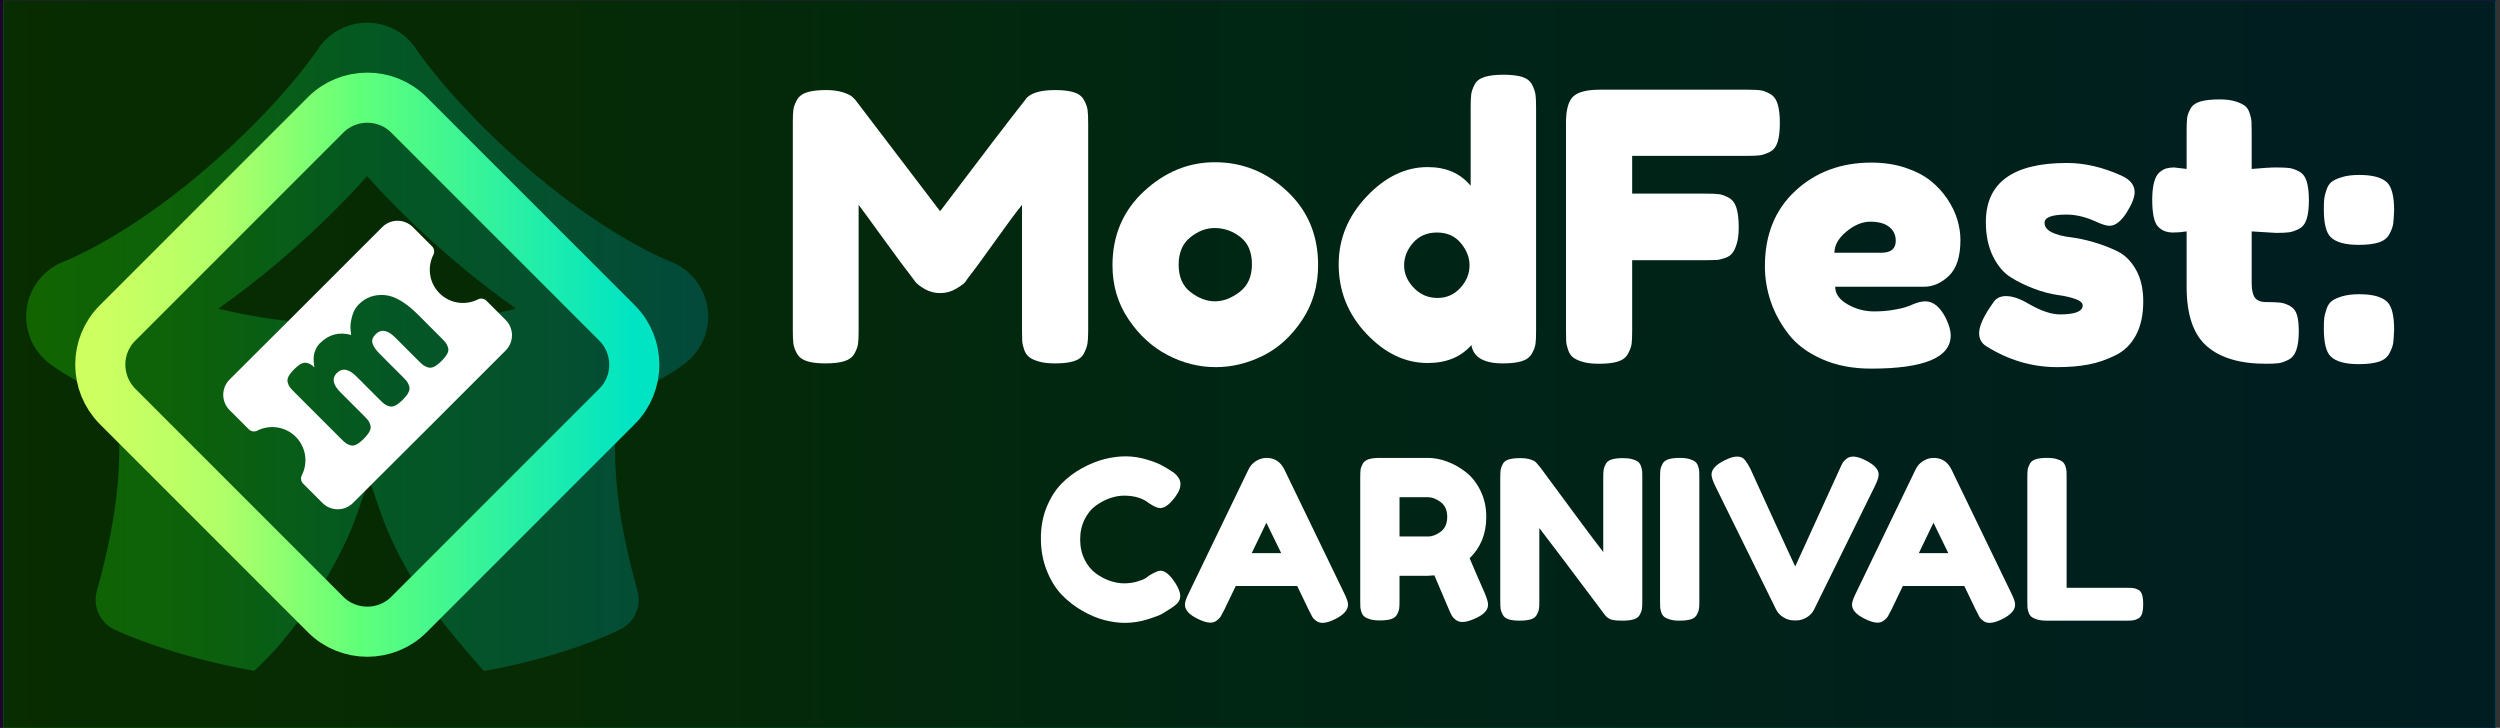 <?xml version="1.0" encoding="UTF-8" standalone="no"?>
<!DOCTYPE svg PUBLIC "-//W3C//DTD SVG 1.1//EN" "http://www.w3.org/Graphics/SVG/1.1/DTD/svg11.dtd">
<svg width="100%" height="100%" viewBox="0 0 687 200" version="1.1" xmlns="http://www.w3.org/2000/svg" xmlns:xlink="http://www.w3.org/1999/xlink" xml:space="preserve" xmlns:serif="http://www.serif.com/" style="fill-rule:evenodd;clip-rule:evenodd;stroke-miterlimit:10;">
    <rect x="0" y="0" width="687" height="200" fill="#333333" stroke="none"/>
    <g transform="matrix(1,0,0,1,-2400,-1680)">
        <g id="carnival-wordmark-full" serif:id="carnival/wordmark-full" transform="matrix(0.722,0,0,1,2400,1680)">
            <rect x="0" y="0" width="949.973" height="200" style="fill:rgb(30,5,48);"/>
            <clipPath id="_clip1">
                <rect x="0" y="0" width="949.973" height="200"/>
            </clipPath>
            <g clip-path="url(#_clip1)">
                <g transform="matrix(4.744,0,0,1,1.272,0.22)">
                    <rect x="0" y="0" width="200" height="200" style="fill:url(#_Linear2);"/>
                </g>
                <g id="Layer6" transform="matrix(4.744,0,0,1,1.035,0.22)">
                    <rect x="0.05" y="0" width="199.95" height="200" style="fill-opacity:0.77;"/>
                </g>
                <g id="Icon" transform="matrix(1.385,0,0,1,-58.875,-42.524)">
                    <rect x="42.524" y="42.524" width="200" height="200" style="fill:none;"/>
                    <clipPath id="_clip3">
                        <rect x="42.524" y="42.524" width="200" height="200"/>
                    </clipPath>
                    <g clip-path="url(#_clip3)">
                        <g transform="matrix(1,0,0,1,43.343,42.744)">
                            <clipPath id="_clip4">
                                <rect x="0.05" y="0" width="200" height="200"/>
                            </clipPath>
                            <g clip-path="url(#_clip4)">
                                <g id="Layer3" transform="matrix(1.167,0,0,1.056,-16.892,-20.868)">
                                    <g opacity="0.37">
                                        <g transform="matrix(0.886,0,0,1,11.601,1.924)">
                                            <path d="M33.32,121.595C21.206,116.723 15.466,112.138 15.466,112.138C10.955,108.719 8.697,103.172 9.569,97.654C10.441,92.135 14.305,87.515 19.66,85.591C19.66,85.591 35.211,79.766 55.959,62.581C77.139,45.039 86.81,30.585 86.81,30.585C91.489,23.458 101.198,21.391 108.478,25.972C110.453,27.214 112.047,28.819 113.229,30.641C114.053,31.841 123.829,45.8 144.091,62.581C164.839,79.766 180.39,85.591 180.39,85.591C185.742,87.514 189.606,92.131 190.48,97.646C191.354,103.161 189.102,108.707 184.597,112.128C184.597,112.128 176.984,118.224 160.766,123.83C162.888,123.119 164.871,122.397 166.718,121.678C164.367,139.214 167.357,155.44 171.84,171.294C172.017,171.879 172.127,172.473 172.174,173.066C172.288,174.503 172.026,175.912 171.454,177.182C170.884,178.452 169.999,179.593 168.839,180.48C168.347,180.858 167.809,181.187 167.231,181.458C165.545,182.277 152.103,188.585 131.061,192.246L130.661,191.809C130.661,191.809 117.883,177.865 112.829,169.654C108.824,163.148 105.595,156.622 103.7,151.264L100.546,142.351L97.392,151.264C95.497,156.622 92.269,163.148 88.264,169.654C83.268,177.769 77.064,185.859 70.668,191.575L69.975,192.194C47.285,188.288 32.83,181.462 32.83,181.462C28.999,179.667 27.034,175.44 28.17,171.434C32.682,155.51 35.698,139.214 33.32,121.595ZM115.738,101.696C125.055,100.939 132.993,99.558 139.608,97.953C134.728,94.601 129.426,90.649 123.835,86.018C113.758,77.672 105.872,69.87 100.016,63.483C94.169,69.872 86.29,77.673 76.215,86.018C70.628,90.646 65.328,94.596 60.451,97.946C69.558,100.156 81.168,101.942 95.422,102.264C95.452,101.595 95.603,100.761 95.874,99.763C96.204,98.548 96.785,97.533 97.617,96.718C99.466,94.908 101.733,94.096 104.419,94.281C107.105,94.467 110.108,96.184 113.427,99.434L115.738,101.696Z" style="fill:url(#_Linear5);"/>
                                        </g>
                                    </g>
                                </g>
                                <g transform="matrix(1,0,0,1,0.05,0)">
                                    <g transform="matrix(1,0,0,1,7.10543e-14,-0.05)">
                                        <path d="M31.4,88.6L88.6,31.4C94.9,25.1 105.2,25.1 111.5,31.4L168.7,88.6C175,94.9 175,105.2 168.7,111.5L111.5,168.7C105.2,175 94.9,175 88.6,168.7L31.4,111.5C25.1,105.1 25.1,94.9 31.4,88.6Z" style="fill:none;fill-rule:nonzero;stroke:url(#_Linear6);stroke-width:13.77px;"/>
                                    </g>
                                    <g transform="matrix(0.866,0.866,-0.535,0.535,-334.108,-463.708)">
                                        <path d="M556.676,121.072L556.676,81.883C556.676,79.804 557.186,77.811 558.094,76.341C559.003,74.872 560.235,74.046 561.52,74.046L567.631,74.046C568.335,74.046 568.958,74.779 569.176,75.861C570.146,80.686 572.95,84.178 576.255,84.178C579.56,84.178 582.365,80.686 583.335,75.861C583.552,74.779 584.176,74.046 584.879,74.046L590.99,74.046C592.275,74.046 593.507,74.872 594.416,76.341C595.324,77.811 595.835,79.804 595.835,81.883L595.835,121.072L595.834,121.076L595.799,160.273C595.795,164.597 593.627,168.098 590.954,168.098L584.839,168.098C584.135,168.098 583.511,167.366 583.294,166.283C582.324,161.458 579.519,157.966 576.214,157.966C572.91,157.966 570.105,161.458 569.135,166.283C568.917,167.366 568.294,168.098 567.59,168.098L561.484,168.098C560.198,168.098 558.965,167.271 558.056,165.799C557.147,164.327 556.638,162.33 556.64,160.25L556.676,121.072ZM565.209,107.792C565.209,109.4 565.481,110.963 566.026,112.482C566.57,114 567.073,115.106 567.534,115.798C567.994,116.49 568.434,117.082 568.853,117.574C566.424,119.807 565.209,123.201 565.209,127.757C565.209,128.65 565.314,129.532 565.523,130.403C565.733,131.274 565.97,131.977 566.235,132.513C566.5,133.049 566.808,133.563 567.157,134.054C567.506,134.546 567.743,134.858 567.869,134.992L568.183,135.327C567.233,135.327 566.507,135.707 566.005,136.466C565.502,137.225 565.251,138.699 565.251,140.888C565.251,142.317 565.335,143.456 565.502,144.305C565.67,145.153 565.956,145.756 566.361,146.113C566.766,146.471 567.129,146.683 567.45,146.75C567.771,146.817 568.253,146.85 568.895,146.85L583.639,146.85C584.309,146.85 584.798,146.817 585.105,146.75C585.412,146.683 585.775,146.482 586.194,146.147C586.613,145.812 586.906,145.22 587.074,144.372C587.241,143.523 587.325,142.406 587.325,141.022C587.325,139.593 587.241,138.454 587.074,137.605C586.906,136.756 586.62,136.153 586.215,135.796C585.81,135.439 585.447,135.227 585.126,135.16C584.805,135.093 584.323,135.059 583.681,135.059L576.267,135.059C573.838,135.059 572.623,133.719 572.623,131.04C572.623,128.27 573.838,126.886 576.267,126.886L583.597,126.886C584.24,126.886 584.721,126.852 585.042,126.785C585.364,126.718 585.734,126.517 586.152,126.182C586.571,125.847 586.871,125.256 587.053,124.407C587.234,123.558 587.325,122.442 587.325,121.057C587.325,119.628 587.241,118.489 587.074,117.64C586.906,116.792 586.613,116.189 586.194,115.832C585.775,115.474 585.412,115.262 585.105,115.195C584.798,115.128 584.309,115.095 583.639,115.095L576.309,115.095C575.136,115.095 574.229,114.816 573.586,114.257C572.944,113.699 572.623,112.638 572.623,111.075C572.623,108.306 573.838,106.921 576.267,106.921L583.597,106.921C584.24,106.921 584.721,106.888 585.042,106.821C585.364,106.754 585.734,106.553 586.152,106.218C586.571,105.883 586.871,105.291 587.053,104.442C587.234,103.594 587.325,102.477 587.325,101.093C587.325,99.663 587.241,98.525 587.074,97.676C586.906,96.827 586.613,96.236 586.194,95.901C585.775,95.566 585.405,95.365 585.084,95.298C584.763,95.231 584.281,95.197 583.639,95.197L576.309,95.197C572.344,95.197 569.502,96.403 567.785,98.815C566.068,101.227 565.209,104.219 565.209,107.792Z" style="fill:white;"/>
                                    </g>
                                </g>
                            </g>
                        </g>
                    </g>
                </g>
                <g transform="matrix(2.864,0,0,2.068,126.557,-147.642)">
                    <path d="M96.052,83.361C97.078,83.361 97.907,83.461 98.536,83.659C99.165,83.858 99.612,84.206 99.877,84.703C100.142,85.2 100.3,85.647 100.349,86.044C100.399,86.442 100.424,87.021 100.424,87.783L100.424,115.359C100.424,116.121 100.391,116.692 100.325,117.073C100.258,117.454 100.101,117.885 99.853,118.365C99.604,118.845 99.165,119.185 98.536,119.384C97.907,119.582 97.062,119.682 96.002,119.682C95.141,119.682 94.429,119.599 93.865,119.433C93.302,119.268 92.872,119.069 92.574,118.837C92.275,118.605 92.052,118.266 91.903,117.818C91.754,117.371 91.671,116.99 91.654,116.676C91.638,116.361 91.63,115.889 91.63,115.26L91.63,98.615C90.801,99.642 89.592,101.273 88.002,103.509C86.413,105.745 85.237,107.343 84.475,108.304C84.375,108.469 84.243,108.66 84.077,108.875C83.912,109.09 83.506,109.388 82.86,109.769C82.214,110.15 81.51,110.341 80.748,110.341C80.02,110.341 79.349,110.167 78.736,109.819C78.123,109.471 77.684,109.132 77.419,108.8L77.022,108.254C76.359,107.426 75.051,105.662 73.097,102.962C71.142,100.263 70.082,98.814 69.917,98.615L69.917,115.359C69.917,116.121 69.892,116.692 69.842,117.073C69.793,117.454 69.635,117.885 69.37,118.365C69.105,118.845 68.658,119.185 68.029,119.384C67.399,119.582 66.555,119.682 65.495,119.682C64.468,119.682 63.648,119.582 63.035,119.384C62.422,119.185 61.984,118.845 61.719,118.365C61.454,117.885 61.296,117.446 61.247,117.048C61.197,116.651 61.172,116.055 61.172,115.26L61.172,87.684C61.172,86.922 61.197,86.351 61.247,85.97C61.296,85.589 61.454,85.158 61.719,84.678C61.984,84.198 62.431,83.858 63.06,83.659C63.689,83.461 64.534,83.361 65.594,83.361C66.488,83.361 67.259,83.469 67.904,83.684C68.55,83.9 68.973,84.123 69.171,84.355L69.47,84.653L80.748,99.46C86.379,92.007 90.139,87.088 92.027,84.703C92.59,83.808 93.932,83.361 96.052,83.361Z" style="fill:white;fill-rule:nonzero;"/>
                    <path d="M117.268,92.951C120.911,92.951 124.108,94.234 126.857,96.801C129.606,99.368 130.981,102.639 130.981,106.614C130.981,109.364 130.269,111.806 128.844,113.943C127.42,116.079 125.689,117.653 123.652,118.663C121.615,119.673 119.52,120.179 117.367,120.179C115.148,120.179 113.011,119.64 110.957,118.564C108.904,117.487 107.173,115.897 105.765,113.794C104.357,111.691 103.654,109.314 103.654,106.664C103.654,102.689 105.045,99.41 107.827,96.826C110.61,94.242 113.756,92.951 117.268,92.951ZM114.038,110.217C115.098,111.028 116.174,111.434 117.268,111.434C118.361,111.434 119.454,111.02 120.547,110.192C121.64,109.364 122.186,108.138 122.186,106.515C122.186,104.892 121.673,103.683 120.646,102.888C119.619,102.093 118.477,101.695 117.218,101.695C116.092,101.695 115.015,102.109 113.988,102.938C112.961,103.766 112.448,104.975 112.448,106.565C112.448,108.188 112.978,109.405 114.038,110.217Z" style="fill:white;fill-rule:nonzero;"/>
                    <path d="M155.625,81.324C156.652,81.324 157.48,81.423 158.109,81.622C158.739,81.821 159.178,82.169 159.426,82.666C159.675,83.163 159.824,83.601 159.873,83.982C159.923,84.363 159.948,84.935 159.948,85.696L159.948,115.359C159.948,116.121 159.923,116.692 159.873,117.073C159.824,117.454 159.666,117.885 159.401,118.365C159.136,118.845 158.689,119.185 158.06,119.384C157.43,119.582 156.586,119.682 155.526,119.682C153.008,119.682 151.617,118.87 151.352,117.247C149.961,118.837 148.023,119.632 145.539,119.632C142.558,119.632 139.842,118.332 137.39,115.732C134.939,113.131 133.714,110.059 133.714,106.515C133.714,103.136 134.947,100.139 137.415,97.522C139.883,94.905 142.591,93.597 145.539,93.597C147.99,93.597 149.895,94.425 151.253,96.081L151.253,85.647C151.253,84.885 151.278,84.314 151.327,83.933C151.377,83.552 151.526,83.121 151.774,82.641C152.023,82.161 152.462,81.821 153.091,81.622C153.72,81.423 154.565,81.324 155.625,81.324ZM143.7,109.645C144.562,110.539 145.605,110.987 146.831,110.987C148.056,110.987 149.075,110.539 149.886,109.645C150.698,108.751 151.104,107.757 151.104,106.664C151.104,105.604 150.714,104.61 149.936,103.683C149.158,102.755 148.106,102.292 146.781,102.292C145.456,102.292 144.396,102.747 143.601,103.658C142.806,104.569 142.409,105.571 142.409,106.664C142.409,107.757 142.839,108.751 143.7,109.645Z" style="fill:white;fill-rule:nonzero;"/>
                    <path d="M188.02,83.312C188.782,83.312 189.354,83.336 189.735,83.386C190.115,83.436 190.546,83.593 191.026,83.858C191.507,84.123 191.846,84.57 192.045,85.2C192.244,85.829 192.343,86.674 192.343,87.734C192.343,88.794 192.244,89.638 192.045,90.268C191.846,90.897 191.498,91.336 191.002,91.584C190.505,91.833 190.066,91.982 189.685,92.031C189.304,92.081 188.716,92.106 187.921,92.106L172.717,92.106L172.717,97.124L182.505,97.124C183.3,97.124 183.888,97.149 184.269,97.199C184.65,97.248 185.081,97.406 185.561,97.671C186.041,97.936 186.381,98.391 186.58,99.037C186.778,99.683 186.878,100.536 186.878,101.596C186.878,102.457 186.795,103.169 186.629,103.733C186.464,104.296 186.265,104.726 186.033,105.024C185.801,105.322 185.462,105.546 185.014,105.695C184.567,105.844 184.186,105.927 183.872,105.944C183.557,105.96 183.085,105.968 182.456,105.968L172.717,105.968L172.717,115.359C172.717,116.154 172.692,116.734 172.643,117.098C172.593,117.462 172.436,117.893 172.171,118.39C171.906,118.887 171.458,119.235 170.829,119.433C170.2,119.632 169.355,119.731 168.295,119.731C167.434,119.731 166.722,119.649 166.159,119.483C165.595,119.317 165.165,119.119 164.867,118.887C164.569,118.655 164.345,118.315 164.196,117.868C164.047,117.421 163.964,117.04 163.948,116.725C163.931,116.411 163.923,115.939 163.923,115.309L163.923,87.684C163.923,85.995 164.237,84.844 164.867,84.231C165.496,83.618 166.689,83.312 168.444,83.312L188.02,83.312Z" style="fill:white;fill-rule:nonzero;"/>
                    <path d="M216.341,103.285C216.341,105.472 215.836,107.053 214.826,108.03C213.816,109.008 212.698,109.496 211.472,109.496L199.697,109.496C199.697,110.424 200.243,111.202 201.336,111.831C202.429,112.461 203.605,112.775 204.864,112.775C205.758,112.775 206.603,112.709 207.398,112.577C208.193,112.444 208.773,112.312 209.137,112.179L209.683,111.98C210.478,111.616 211.141,111.434 211.671,111.434C212.731,111.434 213.642,112.179 214.404,113.67C214.834,114.564 215.05,115.326 215.05,115.955C215.05,118.903 211.522,120.377 204.466,120.377C202.015,120.377 199.837,119.955 197.933,119.11C196.028,118.266 194.546,117.156 193.486,115.781C192.426,114.407 191.639,112.958 191.126,111.434C190.612,109.91 190.356,108.353 190.356,106.763C190.356,102.59 191.705,99.252 194.405,96.752C197.105,94.251 200.475,93 204.516,93C206.139,93 207.63,93.224 208.988,93.671C210.346,94.118 211.472,94.698 212.367,95.41C213.261,96.122 214.014,96.942 214.627,97.87C215.24,98.797 215.679,99.716 215.944,100.627C216.209,101.538 216.341,102.424 216.341,103.285ZM205.858,104.975C207.116,104.975 207.746,104.445 207.746,103.385C207.746,102.623 207.456,102.01 206.876,101.546C206.297,101.083 205.46,100.851 204.367,100.851C203.307,100.851 202.247,101.29 201.187,102.167C200.127,103.045 199.597,103.981 199.597,104.975L205.858,104.975Z" style="fill:white;fill-rule:nonzero;"/>
                    <path d="M229.21,120.179C225.865,120.179 222.718,119.251 219.77,117.396C219.14,116.999 218.826,116.419 218.826,115.657C218.826,114.697 219.455,113.338 220.714,111.583C221.078,111.02 221.641,110.738 222.403,110.738C223.264,110.738 224.275,111.086 225.434,111.782C227.057,112.709 228.432,113.173 229.558,113.173C231.578,113.173 232.589,112.775 232.589,111.98C232.589,111.649 232.274,111.368 231.645,111.136C231.015,110.904 230.22,110.722 229.26,110.589C228.299,110.457 227.264,110.183 226.154,109.769C225.045,109.355 224.01,108.85 223.049,108.254C222.088,107.658 221.293,106.722 220.664,105.447C220.035,104.171 219.72,102.656 219.72,100.9C219.72,95.667 223.314,93.05 230.502,93.05C232.854,93.05 235.272,93.613 237.756,94.739C238.915,95.269 239.495,95.998 239.495,96.926C239.495,97.588 239.147,98.482 238.452,99.609C237.69,100.801 236.928,101.397 236.166,101.397C235.769,101.397 235.206,101.232 234.477,100.9C233.052,100.238 231.711,99.907 230.452,99.907C228.498,99.907 227.521,100.271 227.521,101C227.521,101.53 227.844,101.952 228.49,102.267C229.136,102.581 229.947,102.797 230.924,102.913C231.901,103.029 232.953,103.252 234.079,103.583C235.206,103.915 236.257,104.32 237.234,104.801C238.212,105.281 239.023,106.093 239.669,107.235C240.315,108.378 240.638,109.778 240.638,111.434C240.638,113.223 240.315,114.721 239.669,115.93C239.023,117.139 238.112,118.034 236.936,118.613C235.76,119.193 234.568,119.599 233.359,119.831C232.15,120.063 230.767,120.179 229.21,120.179Z" style="fill:white;fill-rule:nonzero;"/>
                    <path d="M258.276,102.341L255.047,102.143L255.047,108.999C255.047,109.894 255.188,110.539 255.469,110.937C255.751,111.334 256.256,111.533 256.985,111.533C257.813,111.533 258.434,111.558 258.848,111.608C259.262,111.657 259.692,111.806 260.14,112.055C260.587,112.303 260.893,112.693 261.059,113.223C261.224,113.753 261.307,114.481 261.307,115.409C261.307,116.436 261.2,117.264 260.984,117.893C260.769,118.522 260.413,118.961 259.916,119.21C259.419,119.458 258.98,119.607 258.599,119.657C258.218,119.707 257.664,119.731 256.935,119.731C253.49,119.731 250.873,118.953 249.084,117.396C247.296,115.839 246.401,113.206 246.401,109.496L246.401,102.143C245.772,102.242 245.176,102.292 244.613,102.292C243.718,102.292 243.031,102.01 242.551,101.447C242.07,100.884 241.83,99.708 241.83,97.919C241.83,96.992 241.913,96.222 242.079,95.609C242.244,94.996 242.485,94.557 242.799,94.292C243.114,94.027 243.42,93.853 243.718,93.77C244.017,93.688 244.364,93.646 244.762,93.646L246.401,93.845L246.401,88.727C246.401,87.965 246.426,87.402 246.476,87.038C246.526,86.674 246.675,86.268 246.923,85.821C247.172,85.374 247.61,85.059 248.24,84.877C248.869,84.694 249.714,84.603 250.774,84.603C251.602,84.603 252.289,84.686 252.836,84.852C253.382,85.017 253.805,85.208 254.103,85.423C254.401,85.639 254.624,85.97 254.774,86.417C254.923,86.864 255.005,87.253 255.022,87.585C255.039,87.916 255.047,88.38 255.047,88.976L255.047,93.845C256.504,93.712 257.597,93.646 258.326,93.646C259.088,93.646 259.659,93.671 260.04,93.721C260.421,93.77 260.852,93.92 261.332,94.168C261.812,94.416 262.152,94.855 262.351,95.485C262.549,96.114 262.649,96.959 262.649,98.019C262.649,99.045 262.549,99.874 262.351,100.503C262.152,101.132 261.804,101.571 261.307,101.82C260.81,102.068 260.371,102.217 259.991,102.267C259.61,102.316 259.038,102.341 258.276,102.341Z" style="fill:white;fill-rule:nonzero;"/>
                    <path d="M273.083,95.683C273.679,96.313 273.977,97.538 273.977,99.36C273.944,100.155 273.903,100.743 273.853,101.124C273.803,101.505 273.638,101.96 273.356,102.49C273.075,103.02 272.603,103.393 271.94,103.608C271.278,103.824 270.383,103.931 269.257,103.931C267.468,103.931 266.226,103.583 265.531,102.888C264.934,102.292 264.636,101.066 264.636,99.211C264.636,98.582 264.653,98.118 264.686,97.82C264.719,97.522 264.818,97.124 264.984,96.627C265.15,96.131 265.39,95.766 265.704,95.534C266.019,95.302 266.483,95.095 267.096,94.913C267.708,94.731 268.462,94.64 269.356,94.64C271.145,94.64 272.387,94.988 273.083,95.683ZM273.083,111.533C273.679,112.129 273.977,113.355 273.977,115.21C273.944,116.005 273.903,116.593 273.853,116.974C273.803,117.355 273.638,117.81 273.356,118.34C273.075,118.87 272.603,119.243 271.94,119.458C271.278,119.673 270.383,119.781 269.257,119.781C267.468,119.781 266.226,119.433 265.531,118.738C264.934,118.141 264.636,116.916 264.636,115.061C264.636,114.432 264.653,113.968 264.686,113.67C264.719,113.372 264.818,112.974 264.984,112.477C265.15,111.98 265.39,111.616 265.704,111.384C266.019,111.152 266.483,110.945 267.096,110.763C267.708,110.581 268.462,110.49 269.356,110.49C271.145,110.49 272.387,110.838 273.083,111.533Z" style="fill:white;fill-rule:nonzero;"/>
                </g>
                <g transform="matrix(1.7,0,0,1.228,289.308,23.524)">
                    <path d="M86.959,109.745L87.257,109.546C88.383,108.883 89.178,108.552 89.642,108.552C90.669,108.552 91.779,109.48 92.971,111.334C93.7,112.494 94.064,113.438 94.064,114.167C94.064,114.829 93.841,115.392 93.393,115.856C92.946,116.32 92.275,116.816 91.381,117.346C91.083,117.545 90.661,117.81 90.114,118.141C89.568,118.473 88.45,118.903 86.76,119.433C85.071,119.963 83.382,120.228 81.692,120.228C80.235,120.228 78.703,120.021 77.096,119.607C75.49,119.193 73.834,118.498 72.128,117.52C70.422,116.543 68.89,115.351 67.532,113.943C66.174,112.535 65.056,110.73 64.178,108.527C63.3,106.324 62.861,103.915 62.861,101.298C62.861,98.747 63.292,96.42 64.153,94.317C65.014,92.214 66.116,90.475 67.457,89.1C68.799,87.725 70.331,86.566 72.053,85.622C73.776,84.678 75.457,83.999 77.096,83.585C78.736,83.171 80.318,82.964 81.841,82.964C83.398,82.964 84.98,83.204 86.586,83.684C88.193,84.165 89.41,84.653 90.238,85.15L91.431,85.846C92.027,86.21 92.483,86.516 92.797,86.765C93.112,87.013 93.41,87.353 93.692,87.783C93.973,88.214 94.114,88.678 94.114,89.175C94.114,90.003 93.766,90.897 93.07,91.858C91.779,93.646 90.619,94.541 89.592,94.541C88.996,94.541 88.152,94.176 87.058,93.448C85.667,92.321 83.812,91.758 81.494,91.758C80.467,91.758 79.407,91.949 78.314,92.33C77.221,92.71 76.169,93.265 75.159,93.994C74.148,94.723 73.312,95.75 72.65,97.075C71.987,98.4 71.656,99.89 71.656,101.546C71.656,103.236 71.987,104.743 72.65,106.068C73.312,107.393 74.157,108.428 75.183,109.173C76.21,109.918 77.27,110.473 78.363,110.838C79.456,111.202 80.5,111.384 81.494,111.384C82.52,111.384 83.489,111.252 84.4,110.987C85.311,110.722 85.965,110.457 86.363,110.192L86.959,109.745Z" style="fill:white;fill-rule:nonzero;"/>
                    <path d="M117.367,85.895L130.782,113.62C131.345,114.746 131.627,115.591 131.627,116.154C131.627,117.346 130.666,118.423 128.745,119.384C127.619,119.947 126.675,120.228 125.913,120.228C125.383,120.228 124.911,120.079 124.497,119.781C124.083,119.483 123.785,119.168 123.602,118.837C123.42,118.506 123.164,118.009 122.832,117.346L120.249,111.98L106.486,111.98L103.902,117.346C103.571,118.009 103.314,118.489 103.132,118.787C102.95,119.085 102.652,119.392 102.238,119.707C101.823,120.021 101.351,120.179 100.821,120.179C100.06,120.179 99.116,119.897 97.989,119.334C96.068,118.406 95.108,117.346 95.108,116.154C95.108,115.591 95.389,114.746 95.952,113.62C95.952,113.62 100.424,104.362 109.367,85.846C109.732,85.084 110.287,84.471 111.032,84.007C111.777,83.543 112.564,83.312 113.392,83.312C115.181,83.312 116.506,84.173 117.367,85.895ZM113.342,97.82L110.063,104.627L116.671,104.627L113.342,97.82Z" style="fill:white;fill-rule:nonzero;"/>
                    <path d="M162.233,113.57C162.73,114.763 162.979,115.624 162.979,116.154C162.979,117.413 161.952,118.473 159.898,119.334C158.838,119.798 157.944,120.03 157.215,120.03C156.652,120.03 156.163,119.872 155.749,119.557C155.335,119.243 155.037,118.92 154.855,118.589C154.673,118.257 154.433,117.744 154.135,117.048C153.406,115.392 152.346,112.908 150.955,109.595L149.414,109.695L143.154,109.695L143.154,115.309C143.154,116.071 143.129,116.643 143.079,117.024C143.03,117.404 142.872,117.843 142.607,118.34C142.342,118.837 141.895,119.185 141.266,119.384C140.637,119.582 139.792,119.682 138.732,119.682C137.871,119.682 137.158,119.599 136.595,119.433C136.032,119.268 135.602,119.069 135.304,118.837C135.005,118.605 134.782,118.266 134.633,117.818C134.484,117.371 134.401,116.99 134.384,116.676C134.368,116.361 134.36,115.889 134.36,115.26L134.36,87.684C134.36,86.922 134.384,86.351 134.434,85.97C134.484,85.589 134.641,85.15 134.906,84.653C135.171,84.156 135.618,83.808 136.248,83.61C136.877,83.411 137.722,83.312 138.782,83.312L149.514,83.312C150.905,83.312 152.338,83.585 153.812,84.131C155.286,84.678 156.685,85.465 158.01,86.491C159.335,87.518 160.428,88.91 161.289,90.665C162.151,92.421 162.581,94.375 162.581,96.528C162.581,100.271 161.339,103.352 158.855,105.77C159.583,107.525 160.71,110.125 162.233,113.57ZM143.154,100.9L149.514,100.9C150.474,100.9 151.435,100.536 152.396,99.807C153.356,99.079 153.836,97.969 153.836,96.478C153.836,95.054 153.356,93.969 152.396,93.224C151.435,92.479 150.441,92.106 149.414,92.106L143.154,92.106L143.154,100.9Z" style="fill:white;fill-rule:nonzero;"/>
                    <path d="M193.188,83.361C194.016,83.361 194.72,83.444 195.299,83.61C195.879,83.775 196.31,83.974 196.591,84.206C196.873,84.438 197.088,84.777 197.237,85.224C197.386,85.672 197.469,86.053 197.486,86.367C197.502,86.682 197.51,87.154 197.51,87.783L197.51,115.359C197.51,116.154 197.486,116.734 197.436,117.098C197.386,117.462 197.229,117.893 196.964,118.39C196.699,118.887 196.252,119.235 195.622,119.433C194.993,119.632 194.148,119.731 193.088,119.731C191.797,119.731 190.902,119.632 190.405,119.433C189.908,119.235 189.494,118.92 189.163,118.489C181.71,108.552 176.808,102.06 174.456,99.012L174.456,115.359C174.456,116.154 174.431,116.734 174.382,117.098C174.332,117.462 174.175,117.893 173.91,118.39C173.645,118.887 173.197,119.235 172.568,119.433C171.939,119.632 171.094,119.731 170.034,119.731C169.007,119.731 168.187,119.632 167.575,119.433C166.962,119.235 166.523,118.887 166.258,118.39C165.993,117.893 165.836,117.446 165.786,117.048C165.736,116.651 165.711,116.071 165.711,115.309L165.711,87.585C165.711,86.823 165.745,86.26 165.811,85.895C165.877,85.531 166.034,85.117 166.283,84.653C166.531,84.189 166.97,83.858 167.599,83.659C168.229,83.461 169.073,83.361 170.133,83.361C171.061,83.361 171.814,83.452 172.394,83.635C172.974,83.817 173.38,84.015 173.611,84.231C173.843,84.446 174.141,84.786 174.506,85.249L174.754,85.547C181.743,95.054 186.414,101.331 188.766,104.378L188.766,87.585C188.766,86.823 188.799,86.26 188.865,85.895C188.931,85.531 189.089,85.117 189.337,84.653C189.586,84.189 190.024,83.858 190.654,83.659C191.283,83.461 192.128,83.361 193.188,83.361Z" style="fill:white;fill-rule:nonzero;"/>
                    <path d="M201.485,87.684C201.485,86.922 201.51,86.351 201.56,85.97C201.61,85.589 201.767,85.15 202.032,84.653C202.297,84.156 202.744,83.808 203.373,83.61C204.003,83.411 204.847,83.312 205.907,83.312C206.769,83.312 207.481,83.394 208.044,83.56C208.607,83.726 209.038,83.924 209.336,84.156C209.634,84.388 209.857,84.728 210.006,85.175C210.156,85.622 210.238,86.003 210.255,86.318C210.271,86.632 210.28,87.104 210.28,87.734L210.28,115.359C210.28,116.154 210.255,116.734 210.205,117.098C210.156,117.462 209.998,117.893 209.733,118.39C209.468,118.887 209.021,119.235 208.392,119.433C207.762,119.632 206.918,119.731 205.858,119.731C204.996,119.731 204.284,119.649 203.721,119.483C203.158,119.317 202.727,119.119 202.429,118.887C202.131,118.655 201.908,118.315 201.759,117.868C201.61,117.421 201.527,117.04 201.51,116.725C201.494,116.411 201.485,115.939 201.485,115.309L201.485,87.684Z" style="fill:white;fill-rule:nonzero;"/>
                    <path d="M247.495,83.858C249.449,84.819 250.426,85.879 250.426,87.038C250.426,87.568 250.178,88.363 249.681,89.423L235.967,117.247C235.603,117.976 235.048,118.564 234.303,119.011C233.558,119.458 232.787,119.682 231.993,119.682L231.496,119.682C230.668,119.682 229.881,119.458 229.136,119.011C228.39,118.564 227.835,117.976 227.471,117.247L213.758,89.423C213.261,88.363 213.012,87.568 213.012,87.038C213.012,85.879 213.99,84.819 215.944,83.858C217.037,83.295 217.964,83.013 218.726,83.013C219.124,83.013 219.472,83.08 219.77,83.212C220.068,83.345 220.341,83.577 220.59,83.908C220.838,84.239 221.028,84.521 221.161,84.752C221.293,84.984 221.492,85.349 221.757,85.846C221.79,85.912 222.32,87.079 223.347,89.348C224.374,91.617 225.475,94.027 226.651,96.578C227.827,99.128 228.937,101.538 229.98,103.807C231.024,106.076 231.612,107.343 231.744,107.608L241.681,85.846C241.946,85.216 242.186,84.728 242.402,84.38C242.617,84.032 242.923,83.717 243.321,83.436C243.718,83.154 244.182,83.013 244.712,83.013C245.474,83.013 246.401,83.295 247.495,83.858Z" style="fill:white;fill-rule:nonzero;"/>
                    <path d="M266.723,85.895L280.138,113.62C280.701,114.746 280.983,115.591 280.983,116.154C280.983,117.346 280.022,118.423 278.101,119.384C276.975,119.947 276.031,120.228 275.269,120.228C274.739,120.228 274.267,120.079 273.853,119.781C273.439,119.483 273.141,119.168 272.959,118.837C272.776,118.506 272.52,118.009 272.188,117.346L269.605,111.98L255.842,111.98L253.258,117.346C252.927,118.009 252.67,118.489 252.488,118.787C252.306,119.085 252.008,119.392 251.594,119.707C251.18,120.021 250.708,120.179 250.178,120.179C249.416,120.179 248.472,119.897 247.345,119.334C245.424,118.406 244.464,117.346 244.464,116.154C244.464,115.591 244.745,114.746 245.308,113.62C245.308,113.62 249.78,104.362 258.724,85.846C259.088,85.084 259.643,84.471 260.388,84.007C261.133,83.543 261.92,83.312 262.748,83.312C264.537,83.312 265.862,84.173 266.723,85.895ZM262.698,97.82L259.419,104.627L266.027,104.627L262.698,97.82Z" style="fill:white;fill-rule:nonzero;"/>
                    <path d="M292.51,112.378L306.025,112.378C306.687,112.378 307.176,112.403 307.49,112.452C307.805,112.502 308.161,112.626 308.559,112.825C308.956,113.024 309.238,113.388 309.403,113.918C309.569,114.448 309.652,115.16 309.652,116.055C309.652,116.916 309.569,117.611 309.403,118.141C309.238,118.671 308.948,119.044 308.534,119.259C308.12,119.475 307.747,119.607 307.416,119.657C307.085,119.707 306.604,119.731 305.975,119.731L288.088,119.731C287.227,119.731 286.515,119.649 285.952,119.483C285.388,119.317 284.958,119.119 284.66,118.887C284.362,118.655 284.138,118.315 283.989,117.868C283.84,117.421 283.757,117.04 283.74,116.725C283.724,116.411 283.716,115.939 283.716,115.309L283.716,87.684C283.716,86.922 283.74,86.351 283.79,85.97C283.84,85.589 283.997,85.15 284.262,84.653C284.527,84.156 284.974,83.808 285.604,83.61C286.233,83.411 287.078,83.312 288.138,83.312C288.999,83.312 289.711,83.394 290.274,83.56C290.837,83.726 291.268,83.924 291.566,84.156C291.864,84.388 292.088,84.728 292.237,85.175C292.386,85.622 292.469,86.003 292.485,86.318C292.502,86.632 292.51,87.104 292.51,87.734L292.51,112.378Z" style="fill:white;fill-rule:nonzero;"/>
                </g>
            </g>
        </g>
    </g>
    <defs>
        <linearGradient id="_Linear2" x1="0" y1="0" x2="1" y2="0" gradientUnits="userSpaceOnUse" gradientTransform="matrix(200,0,0,200,0,100)"><stop offset="0" style="stop-color:rgb(34,196,0);stop-opacity:1"/><stop offset="0.23" style="stop-color:rgb(25,188,23);stop-opacity:1"/><stop offset="0.49" style="stop-color:rgb(0,167,86);stop-opacity:1"/><stop offset="1" style="stop-color:rgb(0,126,147);stop-opacity:1"/></linearGradient>
        <linearGradient id="_Linear5" x1="0" y1="0" x2="1" y2="0" gradientUnits="userSpaceOnUse" gradientTransform="matrix(181.282,0,0,181.282,9.384,107.891)"><stop offset="0" style="stop-color:rgb(34,196,0);stop-opacity:1"/><stop offset="0.23" style="stop-color:rgb(25,188,23);stop-opacity:1"/><stop offset="0.49" style="stop-color:rgb(0,167,86);stop-opacity:1"/><stop offset="1" style="stop-color:rgb(0,126,147);stop-opacity:1"/></linearGradient>
        <linearGradient id="_Linear6" x1="0" y1="0" x2="1" y2="0" gradientUnits="userSpaceOnUse" gradientTransform="matrix(146.75,0,0,146.75,26.675,100.05)"><stop offset="0" style="stop-color:rgb(206,255,97);stop-opacity:1"/><stop offset="0.23" style="stop-color:rgb(176,255,104);stop-opacity:1"/><stop offset="0.49" style="stop-color:rgb(95,255,122);stop-opacity:1"/><stop offset="1" style="stop-color:rgb(0,228,196);stop-opacity:1"/></linearGradient>
    </defs>
</svg>
